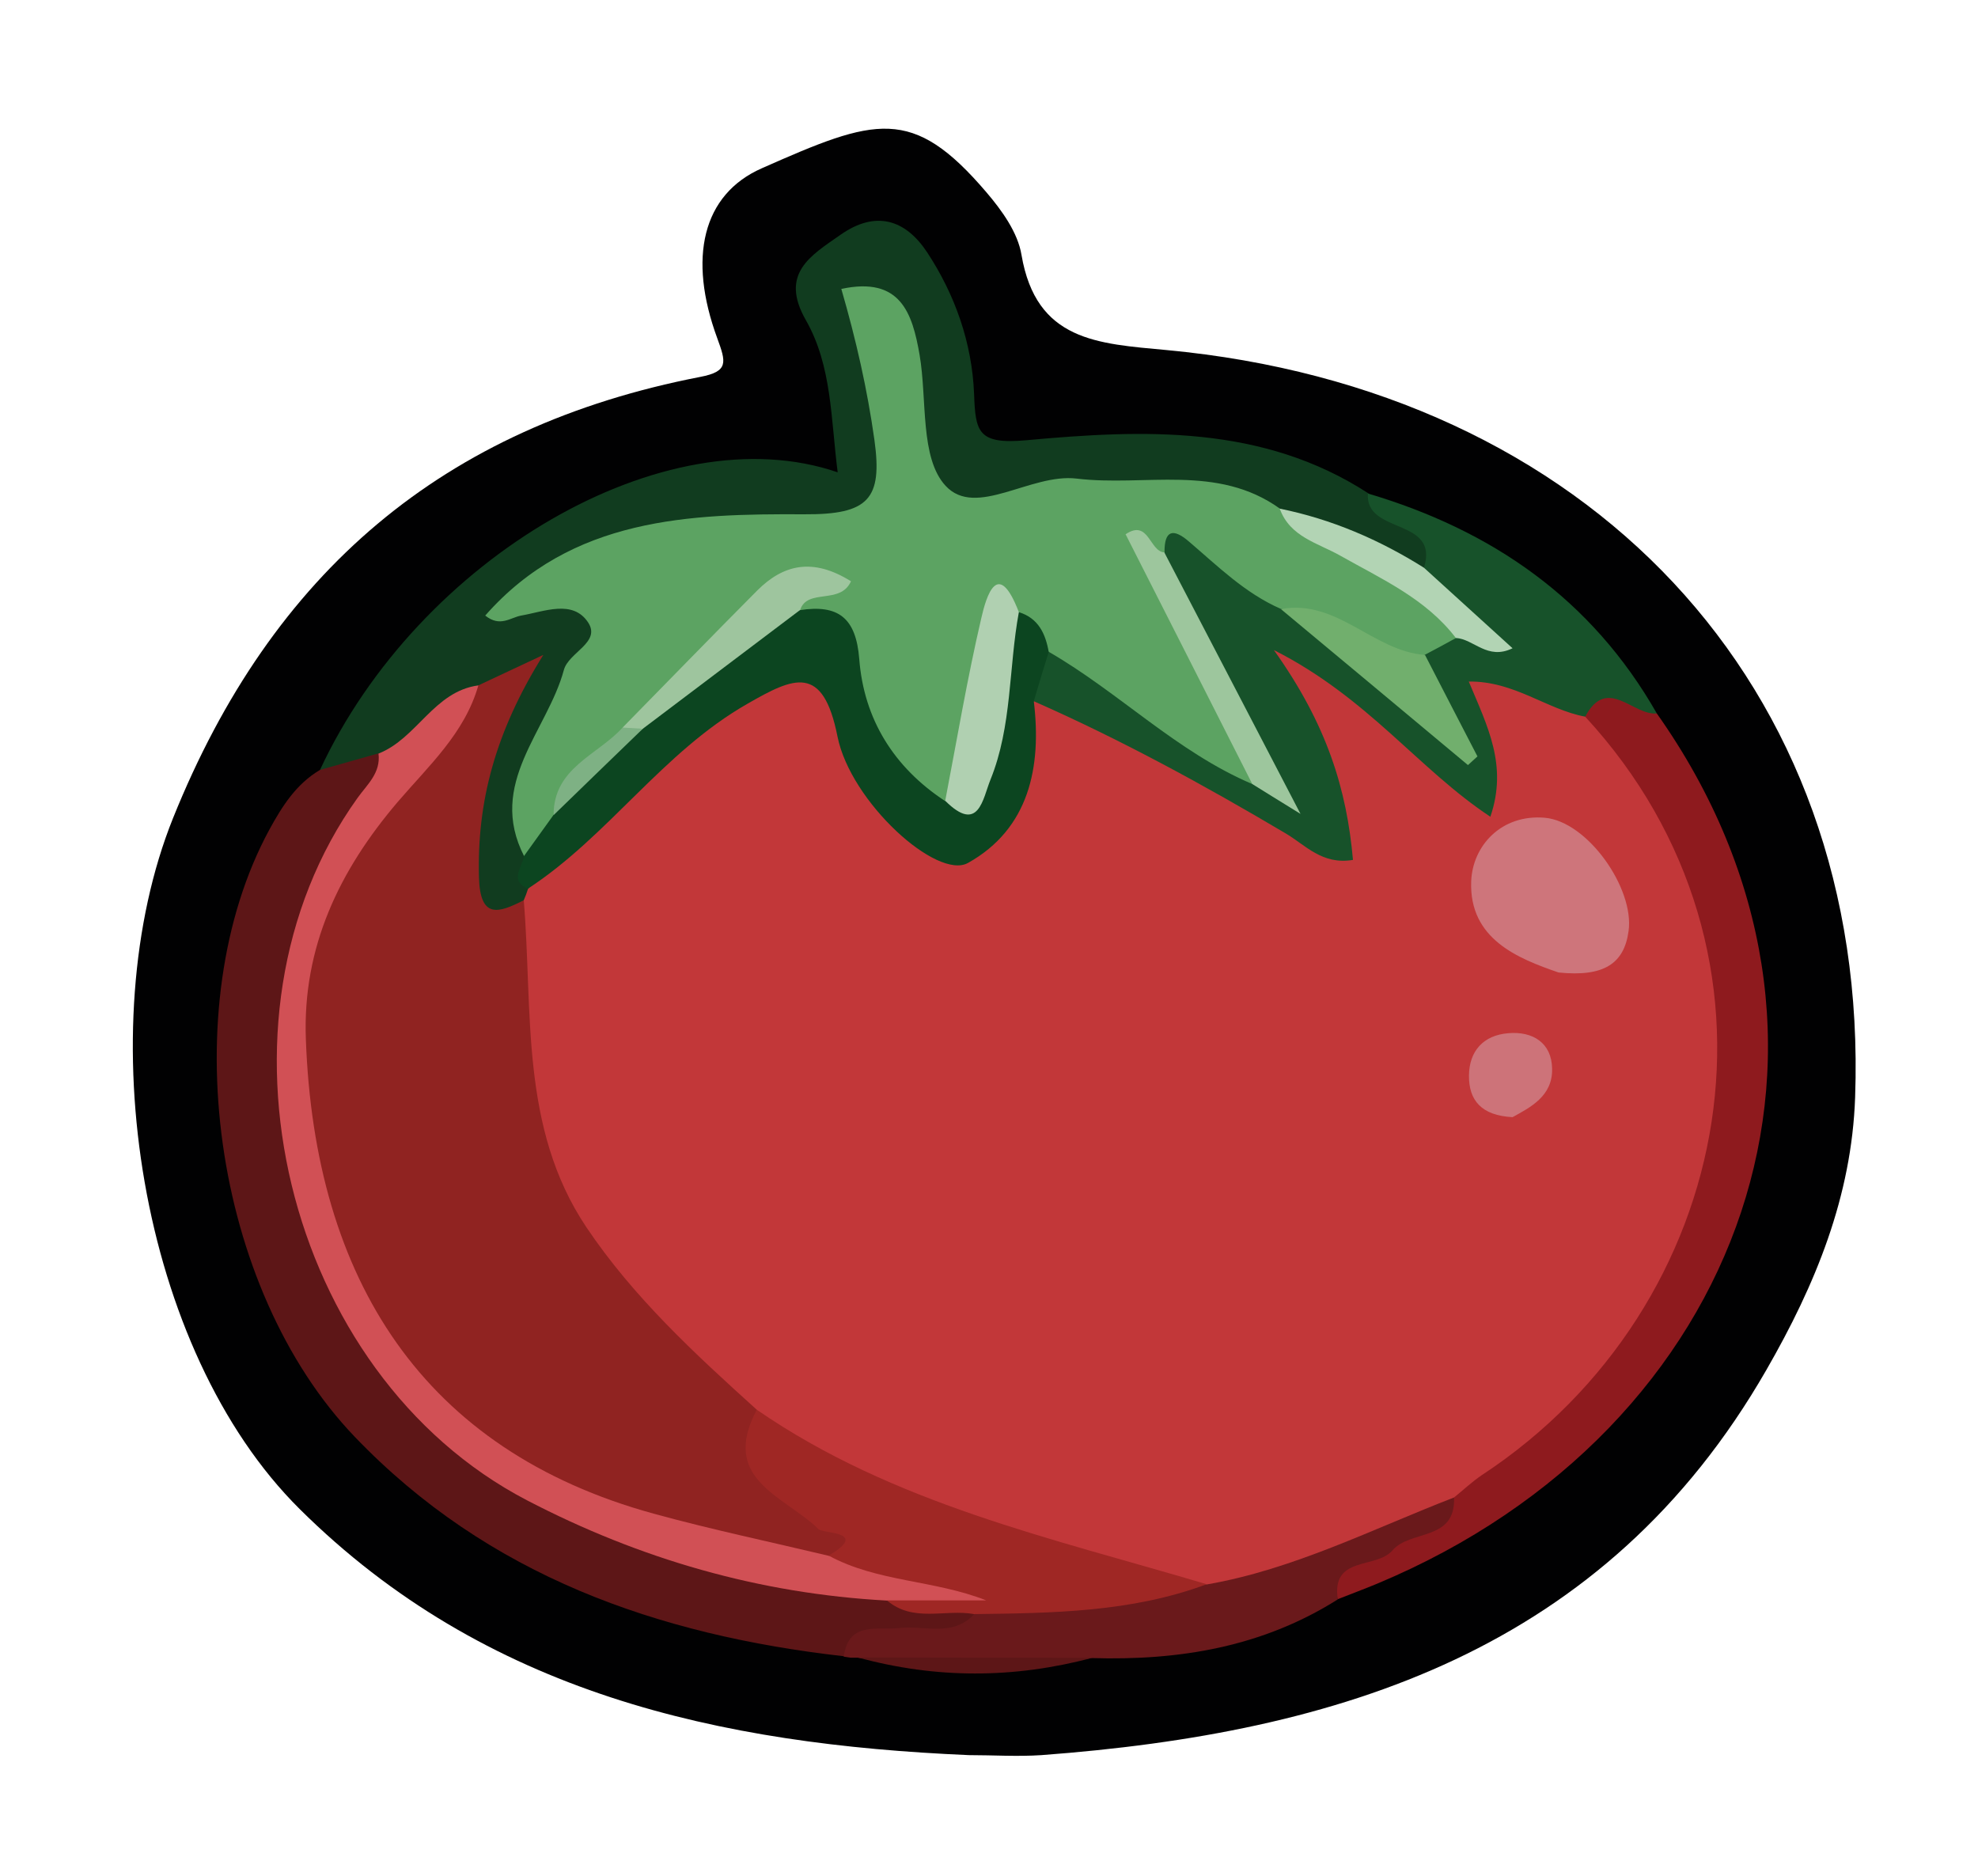<?xml version="1.0" encoding="utf-8"?>
<!-- Generator: Adobe Illustrator 23.0.2, SVG Export Plug-In . SVG Version: 6.00 Build 0)  -->
<svg version="1.1" id="Camada_1" xmlns="http://www.w3.org/2000/svg" xmlns:xlink="http://www.w3.org/1999/xlink" x="0px" y="0px"
	 viewBox="0 0 98.04 92.97" style="enable-background:new 0 0 98.04 92.97;" xml:space="preserve">
<style type="text/css">
	.st0{fill:#010102;}
	.st1{fill:#113C1F;}
	.st2{fill:#5D1617;}
	.st3{fill:#17522A;}
	.st4{fill:#8E1A1E;}
	.st5{fill:#6A191B;}
	.st6{fill:#C23739;}
	.st7{fill:#902321;}
	.st8{fill:#5CA362;}
	.st9{fill:#D15055;}
	.st10{fill:#0C4520;}
	.st11{fill:#B2D4B4;}
	.st12{fill:#9F2724;}
	.st13{fill:#71AF6D;}
	.st14{fill:#9DC69D;}
	.st15{fill:#CE757B;}
	.st16{fill:#CD7379;}
	.st17{fill:#B0D0B1;}
	.st18{fill:#9EC59E;}
	.st19{fill:#7EB184;}
</style>
<g>
	<path class="st0" d="M48.02,86.99c-12.35-0.53-23.95-3.05-33.17-12.2C6.9,66.9,4.41,50.9,8.58,40.54
		c4.91-12.19,13.4-19.39,26.13-21.86c1.41-0.27,1.28-0.72,0.84-1.92c-1.46-3.97-0.74-7.12,2.21-8.42c5.63-2.49,7.45-3.13,11.14,1.2
		c0.76,0.89,1.55,1.99,1.73,3.09c0.73,4.28,3.77,4.4,7.19,4.72c20.8,1.94,34.85,16.5,34.13,37.03c-0.17,4.92-1.96,9.28-4.4,13.52
		c-8,13.92-21.17,17.99-35.93,19.09C50.43,87.07,49.22,86.99,48.02,86.99z"/>
	<path class="st1" d="M15.86,38.16c4.89-10.51,17.13-17.68,25.66-14.75c-0.34-2.64-0.28-5.26-1.57-7.53
		c-1.33-2.32,0.23-3.21,1.72-4.25c1.73-1.21,3.2-0.76,4.28,0.87c1.39,2.11,2.23,4.5,2.33,7.02c0.07,1.87,0.17,2.52,2.59,2.3
		c5.79-0.53,11.7-0.78,16.95,2.63c0.57,1.03,1.85,0.93,2.6,1.63c0.88,0.81,2.01,1.76-0.15,2.45c-2.54-0.6-4.79-1.99-7.29-2.71
		c-4.17-1.63-8.47-1.18-12.74-0.74c-4.06,0.41-4.56,0.11-5.08-3.89c-0.23-1.77-0.42-3.56-1.67-5.08c0.24,2.15,0.75,4.27,0.74,6.46
		c0,2.61-0.79,3.73-3.75,3.8c-4.84,0.11-9.81,0.29-14.1,3.13c3.97,0.36,4.18,0.77,2.5,4.24c-1.25,2.56-2.73,5.07-2.52,8.09
		c0.1,0.84-0.01,1.68-0.01,2.53c-0.07,0.34-0.22,0.63-0.45,0.89c-2.3,1.37-2.68-0.28-2.86-1.92c-0.31-2.88,0.33-5.63,1.48-8.27
		c0.19-0.44,0.06,0.14,0.08-0.33c0.01-0.19-0.38-0.22-0.63-0.07c-1.98,0.73-3.16,2.68-5.15,3.35C17.83,38.28,16.87,38.8,15.86,38.16
		z"/>
	<path class="st2" d="M15.86,38.16c0.97-0.27,1.93-0.55,2.9-0.82c1.05,1.47-0.16,2.42-0.82,3.49c-6.9,11.23-2.45,27.02,9.29,32.98
		c5.29,2.68,10.95,4.1,16.81,4.79c1.4,0.59,3.13,0.13,4.35,1.3c-0.16,1.89-1.71,1.48-2.86,1.72c-1.22,0.25-2.55-0.36-3.7,0.47
		c-9.24-1.05-17.64-3.99-24.24-10.87c-7.06-7.36-8.99-21.34-4.24-30.1C13.99,39.95,14.68,38.86,15.86,38.16z"/>
	<path class="st3" d="M70.58,28.14c0.78-2.51-2.93-1.63-2.78-3.68c6.15,1.82,11.09,5.23,14.32,10.9c-1.18,0.92-2.58,0.03-3.82,0.5
		c-1.32,0.19-2.46-0.64-3.73-0.72c-0.14,0.43,0.07,0.74,0.14,1.07c0.3,1.52,0.88,3.31-0.76,4.23c-1.56,0.87-2.61-0.69-3.6-1.65
		c-1.44-1.4-3.04-2.61-4.54-3.92c0.07,0.16,0.23,0.33,0.32,0.57c0.96,2.43,2.72,5.55,0.85,7.36c-1.94,1.87-4.26-1.06-6.12-2.23
		c-3.21-2.03-7.23-2.7-9.8-5.79c-0.34-0.95,0.01-1.71,0.65-2.39c1.75-0.58,2.89,0.66,4.12,1.48c2.06,1.37,3.95,2.98,6.11,4.13
		c-1.17-3.77-4.03-6.73-4.84-10.63c0.22-1.86,1.25-1.75,2.42-0.9c1.42,1.03,2.8,2.12,4.28,3.06c2.69,2.01,5.44,3.94,7.68,6.73
		c-0.19-1.51-1.37-2.53-1.21-3.96c0.22-0.75,0.79-1.06,1.48-1.19c0.08-0.29,1.07,0.34,0.53-0.35
		C71.64,29.91,70.25,29.62,70.58,28.14z"/>
	<path class="st4" d="M78.57,35.52c1.09-2.05,2.37-0.04,3.55-0.16c11.35,16.05,4.4,35.49-13.83,43.12
		c-0.65,0.27-1.32,0.52-1.98,0.78c-0.67-1.4-0.67-1.39,0.81-2.4c1.64-1.11,3.87-1.38,4.83-3.44c3.71-3.19,7.43-6.29,9.66-10.89
		c3.98-8.2,3.1-15.96-1.39-23.58C79.59,37.85,78.33,37.06,78.57,35.52z"/>
	<path class="st5" d="M72.07,74.22c0.09,2.18-2.17,1.59-3.05,2.62c-0.8,0.94-3.05,0.25-2.71,2.43c-3.73,2.36-7.86,3.04-12.19,2.91
		c-3.87,0.48-7.74,0.55-11.62-0.02l-0.34,0c0,0-0.34-0.05-0.34-0.05c0.25-1.78,1.65-1.29,2.76-1.42c1.25-0.14,2.64,0.46,3.7-0.68
		c2.1-1.75,4.79-0.77,7.12-1.53c1.22-0.4,2.6-0.05,3.8-0.66c3.43-1.16,7.03-1.83,10.24-3.63C70.25,73.74,71.21,73.45,72.07,74.22z"
		/>
	<path class="st2" d="M42.52,82.15c3.87,0.01,7.74,0.01,11.61,0.02C50.26,83.2,46.39,83.21,42.52,82.15z"/>
	<path class="st6" d="M72.07,74.22c-4.04,1.56-7.93,3.56-12.25,4.31c-8.35-0.56-15.92-3.28-22.7-8.19
		c-3.19-2.19-5.86-4.91-8.09-8.06c-3.84-5.39-4.57-11.34-3.07-17.66c0.08-0.18,0.15-0.37,0.21-0.56c3.27-4.12,6.81-7.95,11.54-10.46
		c2.18-1.16,3.65-0.55,4.35,1.88c0.51,1.75,1.32,3.35,2.67,4.61c2.44,2.27,4.21,1.83,5.32-1.31c0.47-1.32-0.08-2.94,1.2-4.02
		c4.31,1.9,8.43,4.15,12.48,6.55c0.97,0.57,1.8,1.57,3.33,1.31c-0.31-3.49-1.28-6.7-3.92-10.4c4.67,2.36,7.17,5.91,10.73,8.26
		c0.87-2.55-0.14-4.47-1.07-6.7c2.26-0.03,3.87,1.39,5.77,1.74c10.86,11.77,7.55,29.26-5.12,37.59
		C72.96,73.44,72.53,73.85,72.07,74.22z"/>
	<path class="st7" d="M25.96,44.62c0.46,5.51-0.2,11.27,3.1,16.2c2.32,3.46,5.38,6.28,8.46,9.06c0.43,2.39,1.8,4.05,3.81,5.37
		c1.83,1.2,1.7,2.22-0.61,2.61c-7.52-1.3-14.85-3.04-20.2-9.13c-6.25-7.11-9.3-20.99-1.3-29.62c1.54-1.66,2.87-3.53,4.49-5.14
		c0.82-0.39,1.65-0.77,3.22-1.51c-2.39,3.83-3.29,7.28-3.19,11.03C23.8,45.56,24.7,45.26,25.96,44.62z"/>
	<path class="st8" d="M62.07,38.86c-3.74-1.59-6.6-4.54-10.08-6.55c-0.78-0.23-1.16-1.05-1.93-1.29c-1.63,1.42-1.35,3.41-1.59,5.22
		c-0.19,1.41-0.08,2.92-1.7,3.65c-3.12-0.61-3.92-3.25-4.77-5.7c-0.48-1.38-0.75-2.77-2.16-3.53c-0.7-0.68,0.01-1.19,0.83-2.4
		c-4.03,2.43-6.3,5.54-9.06,8.07c-1.28,1.38-2.97,2.41-3.72,4.25c-0.36,0.91-0.79,1.73-1.91,1.86c-1.85-3.61,1.15-6.2,1.97-9.24
		c0.24-0.87,1.85-1.36,1.2-2.35c-0.76-1.15-2.17-0.54-3.32-0.34c-0.54,0.1-1.04,0.59-1.78,0c4.28-4.87,10.16-5.05,15.81-5.02
		c3.19,0.02,3.89-0.75,3.48-3.69c-0.35-2.49-0.9-4.93-1.64-7.48c2.93-0.63,3.52,1.19,3.88,3.27c0.38,2.22,0.01,5.11,1.29,6.49
		c1.5,1.62,4.21-0.63,6.49-0.36c3.38,0.41,6.97-0.74,10.08,1.49c1.73,1.47,4.13,1.73,5.86,3.16c1.11,0.92,2.85,1.35,2.87,3.25
		c-0.51,0.28-1.02,0.56-1.54,0.83c-3.01,1.23-4.61-1.96-7.14-2.27c-1.77-0.77-3.12-2.11-4.56-3.34c-0.78-0.67-1.22-0.57-1.21,0.53
		c0.36,3.12,2.06,5.67,3.53,8.31C61.79,36.68,62.85,37.53,62.07,38.86z"/>
	<path class="st9" d="M23.71,33.97c-0.68,2.38-2.47,3.99-4,5.78c-2.89,3.39-4.72,7.19-4.55,11.75c0.43,11.94,5.83,20.39,17.23,23.52
		c2.87,0.79,5.79,1.4,8.68,2.09c6.78,0.28,6.78,0.28,8.79,2.16c-2.08,0.52-3.98,0.49-5.9,0.06c-6.31-0.34-12.25-2.06-17.84-4.97
		c-12.04-6.27-16.27-23.82-8.4-34.81c0.48-0.67,1.16-1.24,1.04-2.2C20.67,36.6,21.5,34.27,23.71,33.97z"/>
	<path class="st10" d="M50.5,30.34c0.97,0.3,1.32,1.07,1.48,1.97c-0.25,0.81-0.5,1.63-0.74,2.44c0.4,3.28-0.24,6.33-3.26,8.02
		c-1.53,0.86-5.82-3.01-6.47-6.27c-0.72-3.61-2.16-2.94-4.46-1.62c-4.21,2.4-6.89,6.56-10.89,9.17c-0.94-0.44-0.26-1.06-0.19-1.62
		c0.49-0.68,0.98-1.36,1.46-2.03c1.06-1.88,2.9-3.04,4.26-4.64c2.68-1.8,4.22-5.26,7.96-5.52c1.89-0.29,2.78,0.37,2.94,2.43
		c0.23,2.97,1.71,5.36,4.25,7.03c1.91-0.43,1.51-2.16,1.83-3.42C49.19,34.26,48.93,32.02,50.5,30.34z"/>
	<path class="st11" d="M72.16,31.62c-1.49-1.95-3.68-2.92-5.73-4.08c-1.11-0.63-2.49-0.92-3-2.33c2.57,0.52,4.94,1.54,7.15,2.93
		c1.43,1.3,2.86,2.6,4.39,3.99C73.72,32.74,73.05,31.67,72.16,31.62z"/>
	<path class="st12" d="M43.96,79.32c1.64,0,3.28,0,4.92,0c-2.59-1.02-5.38-0.9-7.81-2.22c2.05-1.2-0.27-1.08-0.5-1.31
		c-1.68-1.65-4.91-2.44-3.06-5.92c6.75,4.66,14.64,6.37,22.3,8.65c-3.73,1.39-7.63,1.43-11.53,1.48
		C46.85,79.74,45.27,80.44,43.96,79.32z"/>
	<path class="st13" d="M63.49,30.19c2.78-0.52,4.58,2.09,7.14,2.27c0.87,1.68,1.73,3.36,2.6,5.03c-0.16,0.14-0.31,0.29-0.47,0.43
		C69.67,35.34,66.58,32.76,63.49,30.19z"/>
	<path class="st14" d="M62.07,38.86c-2.08-4.11-4.17-8.22-6.28-12.38c1.15-0.77,1.18,0.85,1.92,0.9c2.13,4.09,4.26,8.17,6.75,12.96
		C63.27,39.61,62.67,39.23,62.07,38.86z"/>
	<path class="st15" d="M77.25,48.2c-2-0.69-4.44-1.65-4.33-4.52c0.07-1.77,1.5-3.33,3.64-3.15c2.13,0.18,4.46,3.51,4.16,5.62
		C80.5,47.76,79.5,48.43,77.25,48.2z"/>
	<path class="st16" d="M74.97,55.37c-1.55-0.08-2.17-0.84-2.16-2.06c0.01-1.23,0.73-2,1.94-2.1c1.22-0.11,2.16,0.48,2.18,1.75
		C76.97,54.33,75.84,54.89,74.97,55.37z"/>
	<path class="st17" d="M50.5,30.34c-0.51,2.76-0.33,5.65-1.41,8.31c-0.38,0.94-0.58,2.69-2.24,1.04c0.58-3.02,1.09-6.06,1.79-9.06
		C48.88,29.58,49.45,27.61,50.5,30.34z"/>
	<path class="st18" d="M39.66,30.23c-2.6,1.96-5.2,3.93-7.8,5.89c-0.35,0.29-0.69,0.27-1-0.06c2.22-2.26,4.43-4.54,6.67-6.79
		c1.3-1.3,2.76-1.64,4.65-0.46C41.65,29.99,40.02,29.14,39.66,30.23z"/>
	<path class="st19" d="M30.86,36.06c0.33,0.02,0.67,0.04,1,0.06c-1.47,1.42-2.95,2.85-4.42,4.28
		C27.43,38.05,29.62,37.43,30.86,36.06z"/>
</g>
</svg>

